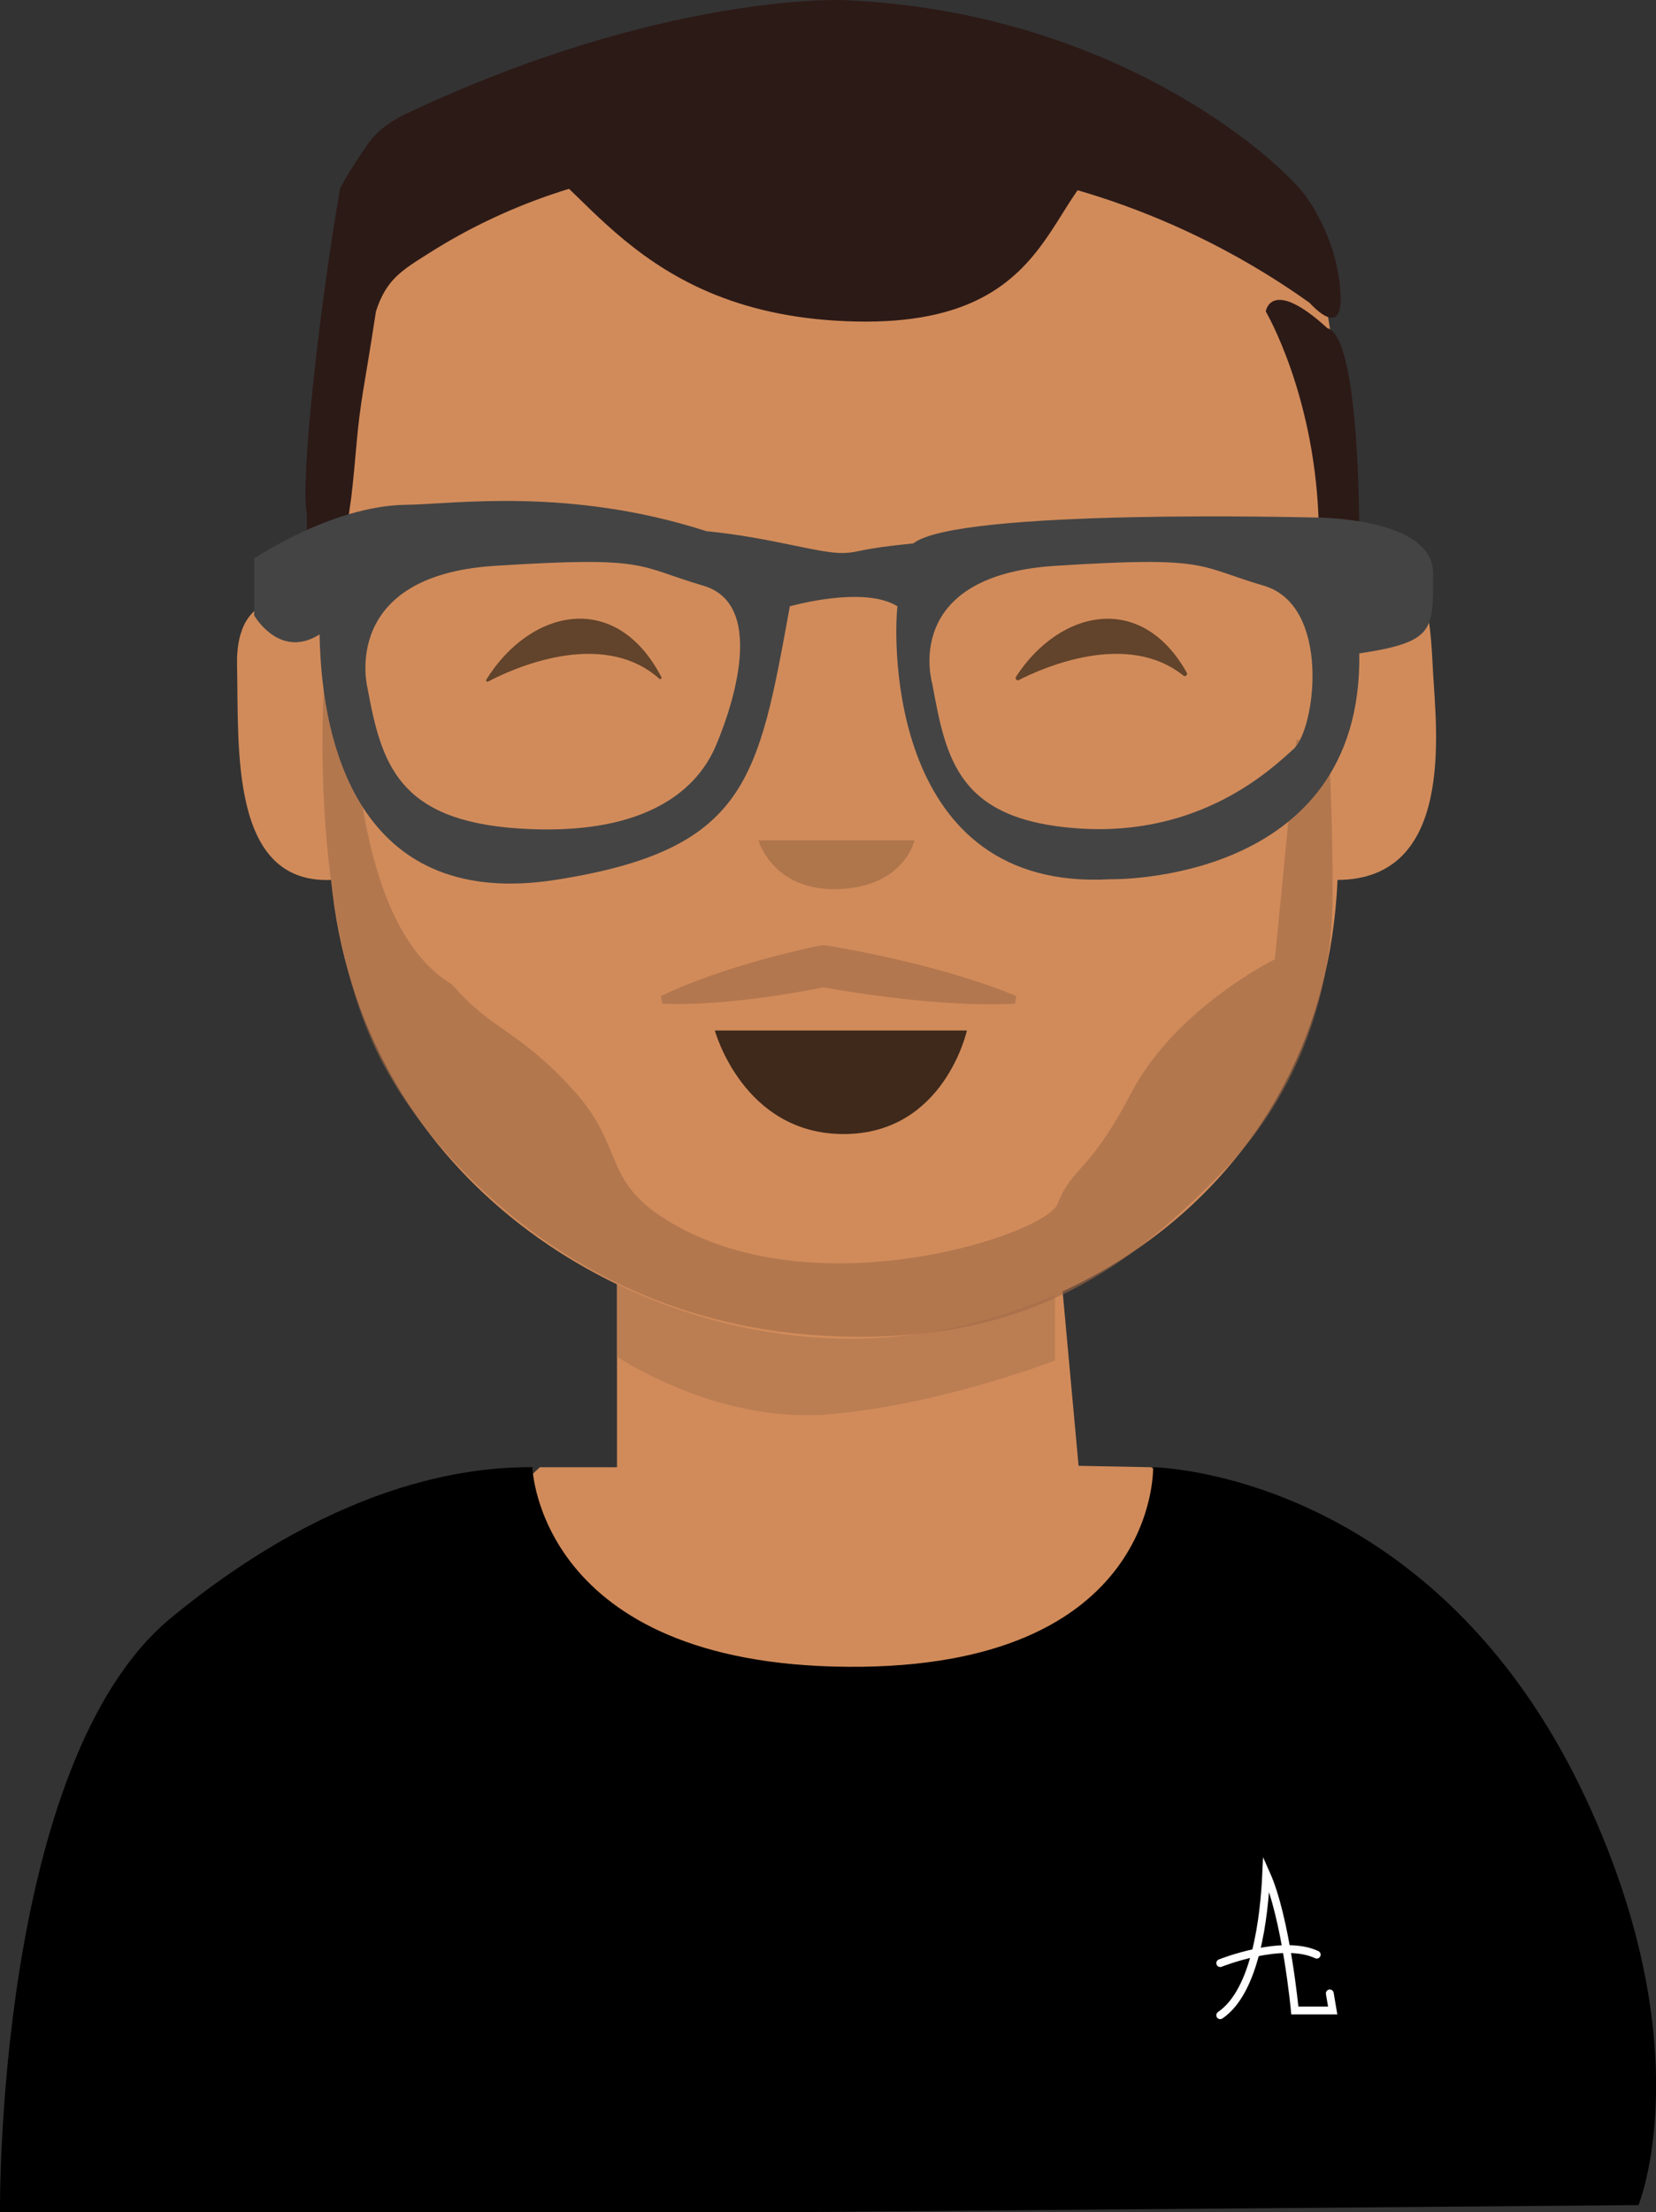 <?xml version="1.0" encoding="UTF-8"?>
<svg id="Camada_2" data-name="Camada 2" xmlns="http://www.w3.org/2000/svg" viewBox="0 0 211.74 282.63">
  <rect x="0" y="0" width="211.74" height="282.63" fill="#333333" stroke="none"/>
  <defs>
    <style>
      .cls-1 {
        fill: #bb7d52;
      }

      .cls-2 {
        stroke: #fff;
        stroke-linecap: round;
        stroke-miterlimit: 10;
      }

      .cls-2, .cls-3 {
        fill: none;
      }

      .cls-4 {
        fill: #444;
      }

      .cls-5 {
        fill: #af754b;
      }

      .cls-3, .cls-6 {
        opacity: .6;
      }

      .cls-7, .cls-6 {
        fill: #9e6947;
      }

      .cls-8 {
        fill: #2c1a17;
      }

      .cls-9 {
        fill: #62432b;
      }

      .cls-10 {
        fill: #d18b5a;
      }

      .cls-11 {
        fill: #3e291b;
      }
    </style>
  </defs>
  <g id="oculos">
    <polygon class="cls-10" points="78.89 157.4 78.89 187.47 69.03 187.47 50.99 204.3 86.83 226.91 140.91 223.79 164.28 201.42 147.2 187.47 137.91 187.29 135.17 157.4 78.89 157.4"/>
    <path d="m68.07,187.47s.72,25.25,40.41,25.5,38.96-25.5,38.96-25.5c0,0,36.01.45,55.54,42.78,14.65,31.74,6.52,51.5,6.52,51.5l-106.18.88H0s-.59-57.45,21.89-75.93,40-19.24,46.18-19.24Z"/>
    <g>
      <path class="cls-2" d="m156.02,257.49c4.6-3.13,5.63-12.71,5.88-18.07,2.56,5.71,3.66,17.46,3.66,17.46h4.84l-.37-2.18"/>
      <path class="cls-2" d="m156.02,250.83s7.91-3.17,12.34-1.08"/>
    </g>
    <path class="cls-1" d="m78.91,160.92v12.43s12.67,8.57,27.03,7.36,28.96-6.88,28.96-6.88v-11.22l-55.99-1.69Z"/>
    <path class="cls-10" d="m38.52,76.8s-8.45-2.25-8.21,8.25-.96,27.91,12.03,27.38c3.61,37.46,36.07,57.89,64.82,58.61s62.18-19.38,63.86-58.61c14.91-.05,12.65-18.91,12.23-26.26s-.41-15.46-9.45-14.82c-1.58-19.37-5.98-42.16-5.98-42.16l-52.13-17.07-60.13,12.5-11.79,11.06-1.44,24.53-3.81,16.59Z"/>
    <path class="cls-6" d="m41.45,87.2s-2.38,32.51,8.54,50.51c0,0,16.99,31.52,56.73,33.03,25.66.98,38.53-9.71,49.57-20.98,9.09-9.28,13.99-21.88,14.09-34.86.08-10.18-.52-20.37-.52-20.37h-4.1l-2.76,28.04s-12.63,6.22-18.27,16.93c-5.64,10.71-7.48,9.28-9.53,14.36-1.52,3.76-29.33,13.09-48.17,3.05-10.52-5.61-6.68-9.9-13.73-17.64s-10.34-7.52-15.48-13.46c-12.7-7.66-12.17-33.61-13.59-39.14l-2.79.54Z"/>
    <g class="cls-3">
      <path class="cls-7" d="m84.49,127.28c3.56-1.72,7.23-2.97,10.92-4.08,1.85-.56,3.7-1.05,5.57-1.51.94-.22,1.87-.46,2.81-.66l.7-.15.09-.02h.04s.22-.05.32-.06c.25-.02.51-.02.76.01l.15.02.36.06,1.42.25c3.78.69,7.53,1.51,11.26,2.49,3.72,1.01,7.43,2.12,11.06,3.64l-.17.98c-3.93.19-7.79-.02-11.64-.35-3.84-.35-7.65-.86-11.44-1.5l-1.42-.24-.35-.07h-.04s-.02-.01-.02-.01c-.01,0-.03,0,.04,0,.19.03.39.04.58.02.08,0,.23-.04.23-.04h-.04s-.09.03-.09.03l-.71.14c-.94.2-1.89.35-2.83.53-1.89.32-3.79.62-5.71.85-3.83.47-7.68.78-11.64.64l-.2-.98Z"/>
    </g>
    <path class="cls-5" d="m96.98,107.37h19.95s-1.28,5.93-9.71,6.23-10.24-6.23-10.24-6.23Z"/>
    <path class="cls-11" d="m91.4,131.67h32.23s-2.9,13.23-15.76,13.23-16.47-13.23-16.47-13.23Z"/>
    <path class="cls-8" d="m161.84,39.79s6.52,11.02,6.79,27.86l5.16,1.53s.27-26.02-4.07-27.25c-7.22-6.6-7.88-2.14-7.88-2.14Z"/>
    <path class="cls-8" d="m39.24,65.7c-.89-3.87,1.55-26.18,4.25-41.64.64-1.19,1.34-2.37,2.11-3.53,1.11-1.67,1.65-2.55,2.52-3.43,0,0,1.42-1.43,3.59-2.46C84.65-.98,107.87.01,107.87.01c34.38,1.46,55.15,20,58.85,24.74,1.29,1.65,3.99,6.1,4.57,11.5.14,1.27.39,3.81-.66,4.27-1.08.48-2.93-1.55-3.17-1.82-4.44-3.16-10.76-7.12-18.85-10.54-17.44-7.39-32.41-7.79-40.74-7.93-12.13-.21-32.98-.56-52.96,12.08-3.59,2.27-5.52,3.39-6.84,7.48-1.55,10.18-1.97,11.01-2.54,17.56-.36,4.21-.63,6.3-.63,6.3l-.81,5.66-4.85,2.07v-5.68Z"/>
    <path class="cls-8" d="m65.19,18.75c9.11,2.65,15.2,21.71,44.25,22.33,29.05.63,23.23-21.01,36.84-22.33s-81.08,0-81.08,0Z"/>
    <path class="cls-9" d="m130.27,86.89c3.18-1.62,13.86-6.32,21.04-.57.25.2.59-.09.44-.36-5.84-10.43-16.3-8.03-21.84.51-.16.25.1.56.36.42Z"/>
    <path class="cls-9" d="m62.4,87.09c2.66-1.41,14.42-7.01,21.91-.36.14.12.34-.04.26-.21-5.86-11.24-16.81-8.68-22.39.32-.09.14.07.32.22.24Z"/>
    <path class="cls-4" d="m183.24,73.24c0-7.28-15.42-7.12-15.42-7.12,0,0-45.36-1.18-51.04,3.31-7.16.71-6.86,1.17-8.91,1.23-3.05.1-9.24-1.98-17.54-2.79-17.65-5.68-32.42-3.44-38.41-3.37-9.44.11-19.42,6.86-19.42,6.86v7.28s3.24,5.66,8.36,2.42c.27,15.1,5.66,35.2,30.2,31.36,24.54-3.85,25.89-12.84,29.93-34.95,0,0,9.44-2.7,13.76,0-.54,4.58-1.08,36.49,27.23,34.87,0,0,32.27.72,31.82-28.85,9.71-1.47,9.44-2.97,9.44-10.25Zm-91.84,22.34c-2.57,5.76-9.47,11.3-25.04,10.28-15.57-1.02-17.61-8.39-19.39-18.05,0,0-3.56-14.24,16.27-15.51,19.83-1.27,18.05,0,26.7,2.54,8.64,2.55,3,17.29,1.46,20.74Zm74.01.11c-2.8,2.54-11.82,11.19-27.39,10.17-15.58-1.02-17.04-8.85-18.82-18.51,0,0-4.13-13.78,15.7-15.05,19.83-1.27,18.05,0,26.7,2.54,8.64,2.55,6.61,18.31,3.81,20.85Z"/>
  </g>
</svg>